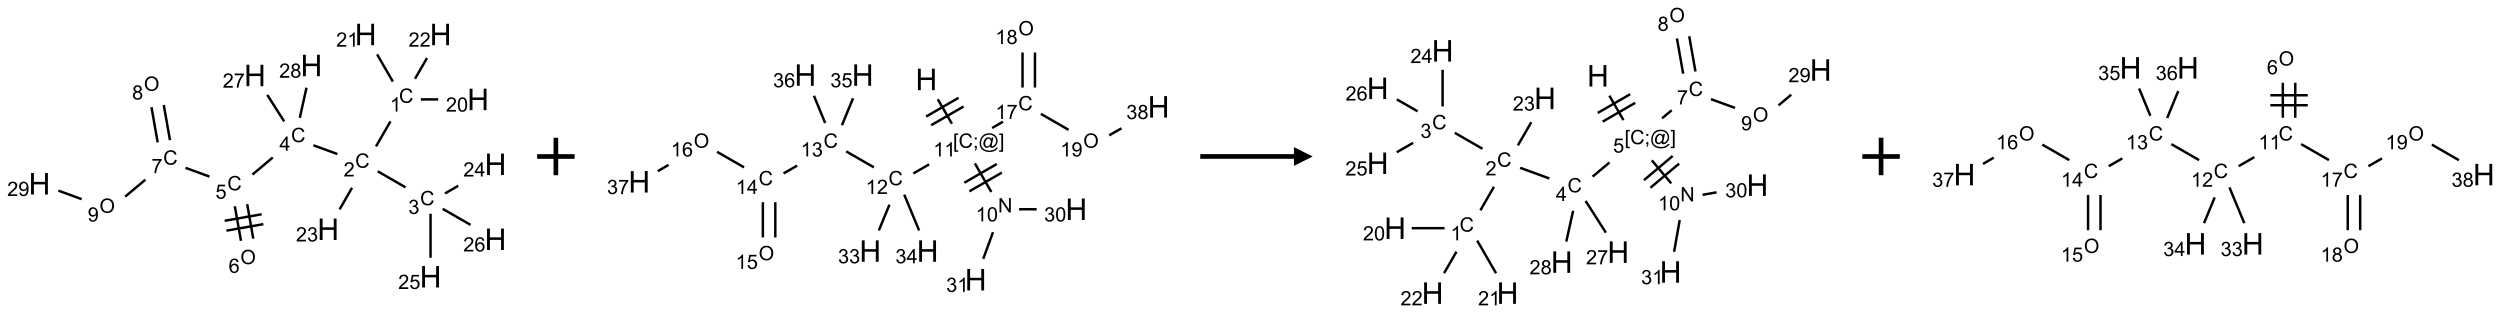 <?xml version="1.0" encoding="UTF-8"?>
<svg xmlns="http://www.w3.org/2000/svg" xmlns:xlink="http://www.w3.org/1999/xlink" width="1334" height="167" viewBox="0 0 1334 167">
<defs>
<g>
<g id="glyph-0-0">
<path d="M 1.332 0 L 1.332 -6.668 L 6.668 -6.668 L 6.668 0 Z M 1.5 -0.168 L 6.5 -0.168 L 6.5 -6.5 L 1.5 -6.5 Z M 1.5 -0.168 "/>
</g>
<g id="glyph-0-1">
<path d="M 6.27 -2.676 L 7.281 -2.422 C 7.07 -1.594 6.688 -0.961 6.137 -0.523 C 5.586 -0.086 4.914 0.129 4.121 0.129 C 3.297 0.129 2.629 -0.039 2.113 -0.371 C 1.598 -0.707 1.203 -1.191 0.934 -1.828 C 0.664 -2.465 0.531 -3.145 0.531 -3.875 C 0.531 -4.672 0.684 -5.363 0.988 -5.957 C 1.293 -6.547 1.723 -6.996 2.285 -7.305 C 2.844 -7.613 3.461 -7.766 4.137 -7.766 C 4.898 -7.766 5.543 -7.57 6.062 -7.184 C 6.582 -6.793 6.945 -6.246 7.152 -5.543 L 6.156 -5.309 C 5.98 -5.863 5.723 -6.266 5.387 -6.52 C 5.051 -6.773 4.625 -6.902 4.113 -6.902 C 3.527 -6.902 3.039 -6.762 2.645 -6.48 C 2.25 -6.199 1.973 -5.82 1.812 -5.348 C 1.652 -4.871 1.574 -4.383 1.574 -3.879 C 1.574 -3.23 1.668 -2.664 1.855 -2.18 C 2.047 -1.695 2.34 -1.332 2.738 -1.094 C 3.137 -0.855 3.57 -0.734 4.035 -0.734 C 4.602 -0.734 5.082 -0.898 5.473 -1.223 C 5.867 -1.551 6.133 -2.035 6.27 -2.676 Z M 6.27 -2.676 "/>
</g>
<g id="glyph-0-2">
<path d="M 3.973 0 L 3.035 0 L 3.035 -5.973 C 2.809 -5.758 2.516 -5.543 2.148 -5.328 C 1.781 -5.113 1.453 -4.953 1.16 -4.844 L 1.16 -5.75 C 1.684 -5.996 2.145 -6.297 2.535 -6.645 C 2.93 -6.996 3.207 -7.336 3.371 -7.668 L 3.973 -7.668 Z M 3.973 0 "/>
</g>
<g id="glyph-0-3">
<path d="M 5.371 -0.902 L 5.371 0 L 0.324 0 C 0.316 -0.227 0.352 -0.441 0.434 -0.652 C 0.562 -0.996 0.766 -1.332 1.051 -1.668 C 1.332 -2 1.742 -2.387 2.277 -2.824 C 3.105 -3.504 3.668 -4.043 3.957 -4.441 C 4.25 -4.84 4.395 -5.215 4.395 -5.566 C 4.395 -5.938 4.262 -6.254 3.996 -6.508 C 3.73 -6.762 3.387 -6.891 2.957 -6.891 C 2.508 -6.891 2.145 -6.754 1.875 -6.484 C 1.605 -6.215 1.469 -5.84 1.465 -5.359 L 0.5 -5.457 C 0.566 -6.176 0.812 -6.727 1.246 -7.102 C 1.676 -7.477 2.254 -7.668 2.98 -7.668 C 3.711 -7.668 4.293 -7.465 4.719 -7.059 C 5.145 -6.652 5.359 -6.148 5.359 -5.547 C 5.359 -5.242 5.297 -4.941 5.172 -4.645 C 5.047 -4.352 4.84 -4.039 4.551 -3.715 C 4.262 -3.387 3.777 -2.938 3.105 -2.371 C 2.543 -1.898 2.18 -1.578 2.02 -1.41 C 1.859 -1.242 1.73 -1.07 1.625 -0.902 Z M 5.371 -0.902 "/>
</g>
<g id="glyph-0-4">
<path d="M 0.449 -2.016 L 1.387 -2.141 C 1.492 -1.609 1.676 -1.227 1.934 -0.992 C 2.191 -0.758 2.508 -0.641 2.879 -0.641 C 3.32 -0.641 3.695 -0.793 3.996 -1.098 C 4.301 -1.402 4.453 -1.781 4.453 -2.234 C 4.453 -2.664 4.312 -3.02 4.031 -3.301 C 3.75 -3.578 3.391 -3.719 2.957 -3.719 C 2.781 -3.719 2.562 -3.684 2.297 -3.613 L 2.402 -4.438 C 2.465 -4.43 2.516 -4.426 2.551 -4.426 C 2.949 -4.426 3.312 -4.531 3.629 -4.738 C 3.949 -4.949 4.109 -5.27 4.109 -5.703 C 4.109 -6.047 3.992 -6.332 3.762 -6.559 C 3.527 -6.785 3.227 -6.895 2.859 -6.895 C 2.496 -6.895 2.191 -6.781 1.949 -6.551 C 1.707 -6.324 1.547 -5.98 1.48 -5.52 L 0.543 -5.688 C 0.656 -6.316 0.918 -6.805 1.324 -7.148 C 1.73 -7.492 2.234 -7.668 2.84 -7.668 C 3.254 -7.668 3.641 -7.578 3.988 -7.398 C 4.34 -7.219 4.609 -6.977 4.793 -6.668 C 4.98 -6.359 5.074 -6.031 5.074 -5.684 C 5.074 -5.352 4.984 -5.051 4.809 -4.781 C 4.629 -4.512 4.367 -4.297 4.02 -4.137 C 4.473 -4.031 4.824 -3.816 5.074 -3.488 C 5.324 -3.16 5.449 -2.75 5.449 -2.254 C 5.449 -1.59 5.203 -1.023 4.719 -0.559 C 4.234 -0.098 3.617 0.137 2.875 0.137 C 2.203 0.137 1.648 -0.062 1.207 -0.465 C 0.762 -0.863 0.512 -1.379 0.449 -2.016 Z M 0.449 -2.016 "/>
</g>
<g id="glyph-0-5">
<path d="M 3.449 0 L 3.449 -1.828 L 0.137 -1.828 L 0.137 -2.688 L 3.621 -7.637 L 4.387 -7.637 L 4.387 -2.688 L 5.418 -2.688 L 5.418 -1.828 L 4.387 -1.828 L 4.387 0 Z M 3.449 -2.688 L 3.449 -6.129 L 1.059 -2.688 Z M 3.449 -2.688 "/>
</g>
<g id="glyph-0-6">
<path d="M 0.441 -2 L 1.426 -2.082 C 1.5 -1.605 1.668 -1.242 1.934 -1.004 C 2.199 -0.762 2.52 -0.641 2.895 -0.641 C 3.348 -0.641 3.73 -0.812 4.043 -1.152 C 4.355 -1.492 4.512 -1.941 4.512 -2.504 C 4.512 -3.039 4.359 -3.461 4.059 -3.77 C 3.758 -4.078 3.367 -4.234 2.879 -4.234 C 2.578 -4.234 2.305 -4.164 2.062 -4.027 C 1.82 -3.891 1.629 -3.715 1.488 -3.496 L 0.609 -3.609 L 1.348 -7.531 L 5.145 -7.531 L 5.145 -6.637 L 2.098 -6.637 L 1.688 -4.582 C 2.145 -4.902 2.625 -5.062 3.129 -5.062 C 3.797 -5.062 4.359 -4.832 4.816 -4.371 C 5.277 -3.91 5.504 -3.312 5.504 -2.59 C 5.504 -1.898 5.305 -1.301 4.902 -0.797 C 4.41 -0.18 3.742 0.129 2.895 0.129 C 2.199 0.129 1.633 -0.062 1.195 -0.453 C 0.758 -0.844 0.504 -1.359 0.441 -2 Z M 0.441 -2 "/>
</g>
<g id="glyph-0-7">
<path d="M 5.309 -5.766 L 4.375 -5.691 C 4.293 -6.059 4.172 -6.328 4.02 -6.496 C 3.766 -6.762 3.453 -6.895 3.082 -6.895 C 2.785 -6.895 2.523 -6.812 2.297 -6.645 C 2 -6.43 1.77 -6.117 1.598 -5.703 C 1.43 -5.289 1.34 -4.703 1.332 -3.938 C 1.559 -4.281 1.836 -4.535 2.16 -4.703 C 2.488 -4.871 2.828 -4.953 3.188 -4.953 C 3.812 -4.953 4.344 -4.723 4.785 -4.262 C 5.223 -3.801 5.441 -3.207 5.441 -2.48 C 5.441 -2 5.34 -1.555 5.133 -1.145 C 4.926 -0.73 4.641 -0.418 4.281 -0.199 C 3.922 0.02 3.512 0.129 3.051 0.129 C 2.27 0.129 1.633 -0.156 1.141 -0.73 C 0.648 -1.305 0.402 -2.254 0.402 -3.574 C 0.402 -5.051 0.672 -6.121 1.219 -6.793 C 1.695 -7.375 2.336 -7.668 3.141 -7.668 C 3.742 -7.668 4.234 -7.5 4.617 -7.16 C 5 -6.824 5.23 -6.359 5.309 -5.766 Z M 1.48 -2.473 C 1.48 -2.152 1.547 -1.844 1.684 -1.547 C 1.82 -1.25 2.016 -1.027 2.262 -0.871 C 2.508 -0.719 2.766 -0.641 3.035 -0.641 C 3.434 -0.641 3.773 -0.801 4.059 -1.121 C 4.344 -1.441 4.484 -1.875 4.484 -2.422 C 4.484 -2.949 4.344 -3.367 4.062 -3.668 C 3.781 -3.973 3.426 -4.125 3 -4.125 C 2.578 -4.125 2.219 -3.973 1.922 -3.668 C 1.625 -3.363 1.48 -2.969 1.48 -2.473 Z M 1.48 -2.473 "/>
</g>
<g id="glyph-0-8">
<path d="M 0.516 -3.719 C 0.516 -4.984 0.855 -5.977 1.535 -6.695 C 2.215 -7.414 3.094 -7.77 4.172 -7.77 C 4.875 -7.77 5.512 -7.602 6.078 -7.266 C 6.645 -6.93 7.074 -6.461 7.371 -5.855 C 7.668 -5.254 7.816 -4.57 7.816 -3.809 C 7.816 -3.035 7.66 -2.34 7.348 -1.73 C 7.035 -1.117 6.594 -0.656 6.02 -0.34 C 5.449 -0.027 4.828 0.129 4.168 0.129 C 3.449 0.129 2.805 -0.043 2.238 -0.391 C 1.672 -0.738 1.246 -1.211 0.953 -1.812 C 0.66 -2.414 0.516 -3.047 0.516 -3.719 Z M 1.559 -3.703 C 1.559 -2.781 1.805 -2.059 2.301 -1.527 C 2.793 -1 3.414 -0.734 4.16 -0.734 C 4.922 -0.734 5.547 -1 6.039 -1.535 C 6.531 -2.07 6.777 -2.828 6.777 -3.812 C 6.777 -4.434 6.672 -4.977 6.461 -5.441 C 6.25 -5.902 5.945 -6.262 5.539 -6.52 C 5.133 -6.773 4.68 -6.902 4.176 -6.902 C 3.461 -6.902 2.848 -6.656 2.332 -6.164 C 1.816 -5.672 1.559 -4.852 1.559 -3.703 Z M 1.559 -3.703 "/>
</g>
<g id="glyph-0-9">
<path d="M 0.504 -6.637 L 0.504 -7.535 L 5.449 -7.535 L 5.449 -6.809 C 4.961 -6.289 4.48 -5.602 4.004 -4.746 C 3.527 -3.887 3.156 -3.004 2.895 -2.098 C 2.707 -1.461 2.59 -0.762 2.535 0 L 1.574 0 C 1.582 -0.602 1.703 -1.328 1.926 -2.176 C 2.152 -3.027 2.477 -3.848 2.898 -4.637 C 3.32 -5.426 3.77 -6.094 4.246 -6.637 Z M 0.504 -6.637 "/>
</g>
<g id="glyph-0-10">
<path d="M 1.887 -4.141 C 1.496 -4.281 1.207 -4.484 1.02 -4.75 C 0.832 -5.016 0.738 -5.328 0.738 -5.699 C 0.738 -6.254 0.938 -6.719 1.34 -7.098 C 1.738 -7.477 2.27 -7.668 2.934 -7.668 C 3.598 -7.668 4.137 -7.473 4.543 -7.086 C 4.949 -6.699 5.152 -6.227 5.152 -5.672 C 5.152 -5.316 5.059 -5.008 4.871 -4.746 C 4.688 -4.484 4.406 -4.281 4.027 -4.141 C 4.496 -3.988 4.852 -3.742 5.098 -3.402 C 5.34 -3.062 5.465 -2.656 5.465 -2.184 C 5.465 -1.531 5.234 -0.98 4.77 -0.535 C 4.309 -0.09 3.703 0.129 2.949 0.129 C 2.195 0.129 1.586 -0.094 1.125 -0.539 C 0.664 -0.984 0.434 -1.543 0.434 -2.207 C 0.434 -2.703 0.559 -3.121 0.809 -3.457 C 1.062 -3.793 1.422 -4.02 1.887 -4.141 Z M 1.699 -5.73 C 1.699 -5.367 1.812 -5.074 2.047 -4.844 C 2.281 -4.613 2.582 -4.5 2.953 -4.5 C 3.312 -4.5 3.609 -4.613 3.84 -4.84 C 4.07 -5.066 4.188 -5.348 4.188 -5.676 C 4.188 -6.02 4.07 -6.309 3.832 -6.543 C 3.594 -6.777 3.297 -6.895 2.941 -6.895 C 2.586 -6.895 2.289 -6.781 2.051 -6.551 C 1.816 -6.324 1.699 -6.047 1.699 -5.73 Z M 1.395 -2.203 C 1.395 -1.938 1.461 -1.676 1.586 -1.426 C 1.711 -1.176 1.902 -0.984 2.152 -0.848 C 2.402 -0.711 2.672 -0.641 2.957 -0.641 C 3.406 -0.641 3.777 -0.785 4.066 -1.074 C 4.359 -1.363 4.504 -1.727 4.504 -2.172 C 4.504 -2.625 4.355 -2.996 4.055 -3.293 C 3.754 -3.586 3.379 -3.734 2.926 -3.734 C 2.484 -3.734 2.121 -3.59 1.832 -3.297 C 1.543 -3.004 1.395 -2.641 1.395 -2.203 Z M 1.395 -2.203 "/>
</g>
<g id="glyph-0-11">
<path d="M 0.582 -1.766 L 1.484 -1.848 C 1.562 -1.426 1.707 -1.117 1.922 -0.926 C 2.137 -0.734 2.414 -0.641 2.75 -0.641 C 3.039 -0.641 3.289 -0.707 3.508 -0.84 C 3.727 -0.973 3.902 -1.148 4.043 -1.367 C 4.18 -1.586 4.297 -1.887 4.391 -2.262 C 4.484 -2.637 4.531 -3.016 4.531 -3.406 C 4.531 -3.449 4.531 -3.512 4.527 -3.594 C 4.34 -3.297 4.082 -3.055 3.758 -2.867 C 3.434 -2.68 3.082 -2.59 2.703 -2.59 C 2.07 -2.59 1.535 -2.816 1.098 -3.277 C 0.66 -3.734 0.441 -4.34 0.441 -5.09 C 0.441 -5.863 0.672 -6.484 1.129 -6.957 C 1.586 -7.43 2.156 -7.668 2.844 -7.668 C 3.34 -7.668 3.793 -7.531 4.207 -7.266 C 4.617 -7 4.93 -6.617 5.145 -6.121 C 5.355 -5.629 5.465 -4.91 5.465 -3.973 C 5.465 -2.996 5.359 -2.223 5.145 -1.645 C 4.934 -1.066 4.617 -0.625 4.199 -0.324 C 3.781 -0.02 3.293 0.129 2.73 0.129 C 2.133 0.129 1.645 -0.035 1.266 -0.367 C 0.887 -0.699 0.66 -1.164 0.582 -1.766 Z M 4.422 -5.137 C 4.422 -5.676 4.277 -6.102 3.992 -6.418 C 3.707 -6.734 3.359 -6.891 2.957 -6.891 C 2.543 -6.891 2.18 -6.719 1.871 -6.379 C 1.562 -6.039 1.406 -5.598 1.406 -5.059 C 1.406 -4.57 1.555 -4.176 1.848 -3.871 C 2.141 -3.566 2.5 -3.418 2.934 -3.418 C 3.367 -3.418 3.723 -3.57 4.004 -3.871 C 4.281 -4.176 4.422 -4.598 4.422 -5.137 Z M 4.422 -5.137 "/>
</g>
<g id="glyph-0-12">
<path d="M 0.441 -3.766 C 0.441 -4.668 0.535 -5.395 0.723 -5.945 C 0.906 -6.496 1.184 -6.922 1.551 -7.219 C 1.918 -7.516 2.375 -7.668 2.934 -7.668 C 3.344 -7.668 3.703 -7.586 4.012 -7.418 C 4.32 -7.254 4.574 -7.016 4.777 -6.707 C 4.977 -6.395 5.137 -6.016 5.25 -5.57 C 5.363 -5.125 5.422 -4.523 5.422 -3.766 C 5.422 -2.871 5.328 -2.148 5.145 -1.598 C 4.961 -1.047 4.688 -0.621 4.32 -0.32 C 3.953 -0.02 3.492 0.129 2.934 0.129 C 2.195 0.129 1.617 -0.133 1.199 -0.66 C 0.695 -1.297 0.441 -2.332 0.441 -3.766 Z M 1.406 -3.766 C 1.406 -2.512 1.555 -1.68 1.848 -1.262 C 2.141 -0.848 2.5 -0.641 2.934 -0.641 C 3.363 -0.641 3.727 -0.848 4.02 -1.266 C 4.312 -1.684 4.457 -2.516 4.457 -3.766 C 4.457 -5.023 4.312 -5.859 4.02 -6.27 C 3.727 -6.684 3.359 -6.891 2.922 -6.891 C 2.492 -6.891 2.148 -6.707 1.891 -6.344 C 1.566 -5.879 1.406 -5.02 1.406 -3.766 Z M 1.406 -3.766 "/>
</g>
<g id="glyph-0-13">
<path d="M 0.723 2.121 L 0.723 -7.637 L 2.793 -7.637 L 2.793 -6.859 L 1.66 -6.859 L 1.66 1.344 L 2.793 1.344 L 2.793 2.121 Z M 0.723 2.121 "/>
</g>
<g id="glyph-0-14">
<path d="M 0.949 -4.465 L 0.949 -5.531 L 2.016 -5.531 L 2.016 -4.465 Z M 0.949 0 L 0.949 -1.066 L 2.016 -1.066 L 2.016 0 C 2.016 0.391 1.945 0.711 1.809 0.949 C 1.668 1.191 1.449 1.379 1.145 1.512 L 0.887 1.109 C 1.082 1.023 1.23 0.895 1.324 0.727 C 1.418 0.559 1.469 0.316 1.48 0 Z M 0.949 0 "/>
</g>
<g id="glyph-0-15">
<path d="M 6.047 -0.848 C 5.82 -0.59 5.57 -0.379 5.289 -0.223 C 5.008 -0.062 4.73 0.016 4.449 0.016 C 4.141 0.016 3.84 -0.074 3.547 -0.254 C 3.254 -0.434 3.02 -0.715 2.836 -1.09 C 2.652 -1.465 2.562 -1.875 2.562 -2.324 C 2.562 -2.875 2.703 -3.43 2.988 -3.98 C 3.27 -4.535 3.621 -4.953 4.043 -5.23 C 4.461 -5.508 4.871 -5.645 5.266 -5.645 C 5.566 -5.645 5.855 -5.566 6.129 -5.41 C 6.402 -5.25 6.641 -5.012 6.84 -4.688 L 7.016 -5.496 L 7.949 -5.496 L 7.199 -2 C 7.094 -1.516 7.043 -1.246 7.043 -1.191 C 7.043 -1.098 7.078 -1.02 7.148 -0.949 C 7.219 -0.883 7.305 -0.848 7.406 -0.848 C 7.59 -0.848 7.832 -0.953 8.129 -1.168 C 8.527 -1.445 8.84 -1.816 9.07 -2.285 C 9.301 -2.75 9.418 -3.234 9.418 -3.73 C 9.418 -4.309 9.27 -4.852 8.973 -5.355 C 8.676 -5.859 8.23 -6.262 7.645 -6.562 C 7.055 -6.863 6.406 -7.016 5.691 -7.016 C 4.879 -7.016 4.137 -6.824 3.465 -6.445 C 2.793 -6.066 2.273 -5.52 1.902 -4.809 C 1.535 -4.098 1.348 -3.34 1.348 -2.527 C 1.348 -1.676 1.535 -0.941 1.902 -0.328 C 2.273 0.285 2.809 0.742 3.508 1.035 C 4.207 1.328 4.984 1.473 5.832 1.473 C 6.742 1.473 7.504 1.32 8.121 1.016 C 8.734 0.711 9.195 0.34 9.5 -0.098 L 10.441 -0.098 C 10.266 0.266 9.961 0.637 9.531 1.016 C 9.102 1.395 8.59 1.695 7.996 1.914 C 7.402 2.133 6.688 2.246 5.848 2.246 C 5.078 2.246 4.367 2.145 3.715 1.949 C 3.066 1.75 2.512 1.453 2.051 1.055 C 1.594 0.656 1.25 0.199 1.016 -0.316 C 0.723 -0.973 0.578 -1.684 0.578 -2.441 C 0.578 -3.289 0.75 -4.098 1.098 -4.863 C 1.523 -5.805 2.125 -6.527 2.902 -7.027 C 3.684 -7.527 4.629 -7.777 5.738 -7.777 C 6.602 -7.777 7.375 -7.602 8.059 -7.246 C 8.746 -6.895 9.285 -6.371 9.684 -5.672 C 10.02 -5.07 10.188 -4.418 10.188 -3.715 C 10.188 -2.707 9.832 -1.812 9.125 -1.031 C 8.492 -0.328 7.801 0.02 7.051 0.02 C 6.812 0.02 6.617 -0.016 6.473 -0.09 C 6.324 -0.16 6.215 -0.266 6.145 -0.402 C 6.102 -0.488 6.066 -0.637 6.047 -0.848 Z M 3.527 -2.262 C 3.527 -1.785 3.641 -1.414 3.863 -1.152 C 4.09 -0.887 4.348 -0.754 4.641 -0.754 C 4.836 -0.754 5.039 -0.812 5.254 -0.93 C 5.469 -1.047 5.676 -1.219 5.871 -1.449 C 6.066 -1.676 6.23 -1.969 6.355 -2.32 C 6.48 -2.672 6.543 -3.027 6.543 -3.379 C 6.543 -3.852 6.426 -4.219 6.191 -4.48 C 5.957 -4.738 5.672 -4.871 5.332 -4.871 C 5.109 -4.871 4.902 -4.812 4.707 -4.699 C 4.512 -4.586 4.32 -4.406 4.137 -4.156 C 3.953 -3.906 3.805 -3.602 3.691 -3.246 C 3.582 -2.887 3.527 -2.559 3.527 -2.262 Z M 3.527 -2.262 "/>
</g>
<g id="glyph-0-16">
<path d="M 2.27 2.121 L 0.203 2.121 L 0.203 1.344 L 1.332 1.344 L 1.332 -6.859 L 0.203 -6.859 L 0.203 -7.637 L 2.27 -7.637 Z M 2.27 2.121 "/>
</g>
<g id="glyph-0-17">
<path d="M 0.812 0 L 0.812 -7.637 L 1.848 -7.637 L 5.859 -1.641 L 5.859 -7.637 L 6.828 -7.637 L 6.828 0 L 5.793 0 L 1.781 -6 L 1.781 0 Z M 0.812 0 "/>
</g>
<g id="glyph-1-0">
<path d="M 2 0 L 2 -10 L 10 -10 L 10 0 Z M 2.25 -0.25 L 9.75 -0.25 L 9.75 -9.75 L 2.25 -9.75 Z M 2.25 -0.25 "/>
</g>
<g id="glyph-1-1">
<path d="M 1.281 0 L 1.281 -11.453 L 2.797 -11.453 L 2.797 -6.75 L 8.75 -6.75 L 8.75 -11.453 L 10.266 -11.453 L 10.266 0 L 8.75 0 L 8.75 -5.398 L 2.797 -5.398 L 2.797 0 Z M 1.281 0 "/>
</g>
</g>
</defs>
<path fill="none" stroke-width="0.033" stroke-linecap="butt" stroke-linejoin="miter" stroke="rgb(0%, 0%, 0%)" stroke-opacity="1" stroke-miterlimit="10" d="M 4.682 1.16 L 4.489 1.494 " transform="matrix(40, 0, 0, 40, 21.057, 18.398)"/>
<path fill="none" stroke-width="0.033" stroke-linecap="butt" stroke-linejoin="miter" stroke="rgb(0%, 0%, 0%)" stroke-opacity="1" stroke-miterlimit="10" d="M 4.513 1.826 L 4.883 2.039 " transform="matrix(40, 0, 0, 40, 21.057, 18.398)"/>
<path fill="none" stroke-width="0.033" stroke-linecap="butt" stroke-linejoin="miter" stroke="rgb(0%, 0%, 0%)" stroke-opacity="1" stroke-miterlimit="10" d="M 5.41 2.121 L 5.587 2.018 " transform="matrix(40, 0, 0, 40, 21.057, 18.398)"/>
<path fill="none" stroke-width="0.033" stroke-linecap="butt" stroke-linejoin="miter" stroke="rgb(0%, 0%, 0%)" stroke-opacity="1" stroke-miterlimit="10" d="M 5.217 2.391 L 5.217 2.979 " transform="matrix(40, 0, 0, 40, 21.057, 18.398)"/>
<path fill="none" stroke-width="0.033" stroke-linecap="butt" stroke-linejoin="miter" stroke="rgb(0%, 0%, 0%)" stroke-opacity="1" stroke-miterlimit="10" d="M 5.379 2.326 L 5.751 2.54 " transform="matrix(40, 0, 0, 40, 21.057, 18.398)"/>
<path fill="none" stroke-width="0.033" stroke-linecap="butt" stroke-linejoin="miter" stroke="rgb(0%, 0%, 0%)" stroke-opacity="1" stroke-miterlimit="10" d="M 3.974 1.595 L 3.654 1.478 " transform="matrix(40, 0, 0, 40, 21.057, 18.398)"/>
<path fill="none" stroke-width="0.033" stroke-linecap="butt" stroke-linejoin="miter" stroke="rgb(0%, 0%, 0%)" stroke-opacity="1" stroke-miterlimit="10" d="M 3.112 1.641 L 2.841 1.869 " transform="matrix(40, 0, 0, 40, 21.057, 18.398)"/>
<path fill="none" stroke-width="0.033" stroke-linecap="butt" stroke-linejoin="miter" stroke="rgb(0%, 0%, 0%)" stroke-opacity="1" stroke-miterlimit="10" d="M 2.606 2.292 L 2.688 2.752 " transform="matrix(40, 0, 0, 40, 21.057, 18.398)"/>
<path fill="none" stroke-width="0.033" stroke-linecap="butt" stroke-linejoin="miter" stroke="rgb(0%, 0%, 0%)" stroke-opacity="1" stroke-miterlimit="10" d="M 2.771 2.263 L 2.852 2.723 " transform="matrix(40, 0, 0, 40, 21.057, 18.398)"/>
<path fill="none" stroke-width="0.033" stroke-linecap="butt" stroke-linejoin="miter" stroke="rgb(0%, 0%, 0%)" stroke-opacity="1" stroke-miterlimit="10" d="M 2.494 2.617 L 2.987 2.53 " transform="matrix(40, 0, 0, 40, 21.057, 18.398)"/>
<path fill="none" stroke-width="0.033" stroke-linecap="butt" stroke-linejoin="miter" stroke="rgb(0%, 0%, 0%)" stroke-opacity="1" stroke-miterlimit="10" d="M 2.471 2.485 L 2.964 2.398 " transform="matrix(40, 0, 0, 40, 21.057, 18.398)"/>
<path fill="none" stroke-width="0.033" stroke-linecap="butt" stroke-linejoin="miter" stroke="rgb(0%, 0%, 0%)" stroke-opacity="1" stroke-miterlimit="10" d="M 2.268 1.896 L 1.948 1.779 " transform="matrix(40, 0, 0, 40, 21.057, 18.398)"/>
<path fill="none" stroke-width="0.033" stroke-linecap="butt" stroke-linejoin="miter" stroke="rgb(0%, 0%, 0%)" stroke-opacity="1" stroke-miterlimit="10" d="M 1.741 1.41 L 1.658 0.94 " transform="matrix(40, 0, 0, 40, 21.057, 18.398)"/>
<path fill="none" stroke-width="0.033" stroke-linecap="butt" stroke-linejoin="miter" stroke="rgb(0%, 0%, 0%)" stroke-opacity="1" stroke-miterlimit="10" d="M 1.577 1.439 L 1.494 0.969 " transform="matrix(40, 0, 0, 40, 21.057, 18.398)"/>
<path fill="none" stroke-width="0.033" stroke-linecap="butt" stroke-linejoin="miter" stroke="rgb(0%, 0%, 0%)" stroke-opacity="1" stroke-miterlimit="10" d="M 1.413 1.937 L 1.143 2.163 " transform="matrix(40, 0, 0, 40, 21.057, 18.398)"/>
<path fill="none" stroke-width="0.033" stroke-linecap="butt" stroke-linejoin="miter" stroke="rgb(0%, 0%, 0%)" stroke-opacity="1" stroke-miterlimit="10" d="M 0.563 2.197 L 0.252 2.083 " transform="matrix(40, 0, 0, 40, 21.057, 18.398)"/>
<path fill="none" stroke-width="0.033" stroke-linecap="butt" stroke-linejoin="miter" stroke="rgb(0%, 0%, 0%)" stroke-opacity="1" stroke-miterlimit="10" d="M 3.264 1.159 L 3.039 0.806 " transform="matrix(40, 0, 0, 40, 21.057, 18.398)"/>
<path fill="none" stroke-width="0.033" stroke-linecap="butt" stroke-linejoin="miter" stroke="rgb(0%, 0%, 0%)" stroke-opacity="1" stroke-miterlimit="10" d="M 3.473 1.112 L 3.562 0.71 " transform="matrix(40, 0, 0, 40, 21.057, 18.398)"/>
<path fill="none" stroke-width="0.033" stroke-linecap="butt" stroke-linejoin="miter" stroke="rgb(0%, 0%, 0%)" stroke-opacity="1" stroke-miterlimit="10" d="M 4.17 2.045 L 4.004 2.333 " transform="matrix(40, 0, 0, 40, 21.057, 18.398)"/>
<path fill="none" stroke-width="0.033" stroke-linecap="butt" stroke-linejoin="miter" stroke="rgb(0%, 0%, 0%)" stroke-opacity="1" stroke-miterlimit="10" d="M 5.088 0.866 L 5.319 0.866 " transform="matrix(40, 0, 0, 40, 21.057, 18.398)"/>
<path fill="none" stroke-width="0.033" stroke-linecap="butt" stroke-linejoin="miter" stroke="rgb(0%, 0%, 0%)" stroke-opacity="1" stroke-miterlimit="10" d="M 4.714 0.628 L 4.504 0.265 " transform="matrix(40, 0, 0, 40, 21.057, 18.398)"/>
<path fill="none" stroke-width="0.033" stroke-linecap="butt" stroke-linejoin="miter" stroke="rgb(0%, 0%, 0%)" stroke-opacity="1" stroke-miterlimit="10" d="M 5.01 0.591 L 5.17 0.314 " transform="matrix(40, 0, 0, 40, 21.057, 18.398)"/>
<g fill="rgb(0%, 0%, 0%)" fill-opacity="1">
<use xlink:href="#glyph-0-1" x="212.887" y="54.883"/>
</g>
<g fill="rgb(0%, 0%, 0%)" fill-opacity="1">
<use xlink:href="#glyph-0-2" x="208.105" y="59.52"/>
</g>
<g fill="rgb(0%, 0%, 0%)" fill-opacity="1">
<use xlink:href="#glyph-0-1" x="189.512" y="89.523"/>
</g>
<g fill="rgb(0%, 0%, 0%)" fill-opacity="1">
<use xlink:href="#glyph-0-3" x="183.34" y="94.16"/>
</g>
<g fill="rgb(0%, 0%, 0%)" fill-opacity="1">
<use xlink:href="#glyph-0-1" x="224.152" y="109.523"/>
</g>
<g fill="rgb(0%, 0%, 0%)" fill-opacity="1">
<use xlink:href="#glyph-0-4" x="217.898" y="114.16"/>
</g>
<g fill="rgb(0%, 0%, 0%)" fill-opacity="1">
<use xlink:href="#glyph-1-1" x="258.613" y="93.406"/>
</g>
<g fill="rgb(0%, 0%, 0%)" fill-opacity="1">
<use xlink:href="#glyph-0-3" x="247.211" y="94.199"/>
<use xlink:href="#glyph-0-5" x="253.143" y="94.199"/>
</g>
<g fill="rgb(0%, 0%, 0%)" fill-opacity="1">
<use xlink:href="#glyph-1-1" x="223.973" y="153.406"/>
</g>
<g fill="rgb(0%, 0%, 0%)" fill-opacity="1">
<use xlink:href="#glyph-0-3" x="212.48" y="154.199"/>
<use xlink:href="#glyph-0-6" x="218.413" y="154.199"/>
</g>
<g fill="rgb(0%, 0%, 0%)" fill-opacity="1">
<use xlink:href="#glyph-1-1" x="258.613" y="133.406"/>
</g>
<g fill="rgb(0%, 0%, 0%)" fill-opacity="1">
<use xlink:href="#glyph-0-3" x="247.188" y="134.199"/>
<use xlink:href="#glyph-0-7" x="253.12" y="134.199"/>
</g>
<g fill="rgb(0%, 0%, 0%)" fill-opacity="1">
<use xlink:href="#glyph-0-1" x="155.297" y="75.844"/>
</g>
<g fill="rgb(0%, 0%, 0%)" fill-opacity="1">
<use xlink:href="#glyph-0-5" x="149.078" y="80.449"/>
</g>
<g fill="rgb(0%, 0%, 0%)" fill-opacity="1">
<use xlink:href="#glyph-0-1" x="121.281" y="101.555"/>
</g>
<g fill="rgb(0%, 0%, 0%)" fill-opacity="1">
<use xlink:href="#glyph-0-6" x="114.973" y="106.059"/>
</g>
<g fill="rgb(0%, 0%, 0%)" fill-opacity="1">
<use xlink:href="#glyph-0-8" x="128.242" y="140.953"/>
</g>
<g fill="rgb(0%, 0%, 0%)" fill-opacity="1">
<use xlink:href="#glyph-0-7" x="121.98" y="145.586"/>
</g>
<g fill="rgb(0%, 0%, 0%)" fill-opacity="1">
<use xlink:href="#glyph-0-1" x="87.07" y="87.875"/>
</g>
<g fill="rgb(0%, 0%, 0%)" fill-opacity="1">
<use xlink:href="#glyph-0-9" x="80.816" y="92.383"/>
</g>
<g fill="rgb(0%, 0%, 0%)" fill-opacity="1">
<use xlink:href="#glyph-0-8" x="76.762" y="48.488"/>
</g>
<g fill="rgb(0%, 0%, 0%)" fill-opacity="1">
<use xlink:href="#glyph-0-10" x="70.48" y="53.117"/>
</g>
<g fill="rgb(0%, 0%, 0%)" fill-opacity="1">
<use xlink:href="#glyph-0-8" x="53.066" y="113.59"/>
</g>
<g fill="rgb(0%, 0%, 0%)" fill-opacity="1">
<use xlink:href="#glyph-0-11" x="46.785" y="118.223"/>
</g>
<g fill="rgb(0%, 0%, 0%)" fill-opacity="1">
<use xlink:href="#glyph-1-1" x="15.285" y="103.789"/>
</g>
<g fill="rgb(0%, 0%, 0%)" fill-opacity="1">
<use xlink:href="#glyph-0-3" x="3.836" y="104.582"/>
<use xlink:href="#glyph-0-11" x="9.768" y="104.582"/>
</g>
<g fill="rgb(0%, 0%, 0%)" fill-opacity="1">
<use xlink:href="#glyph-1-1" x="130.25" y="45.992"/>
</g>
<g fill="rgb(0%, 0%, 0%)" fill-opacity="1">
<use xlink:href="#glyph-0-3" x="118.82" y="46.785"/>
<use xlink:href="#glyph-0-9" x="124.753" y="46.785"/>
</g>
<g fill="rgb(0%, 0%, 0%)" fill-opacity="1">
<use xlink:href="#glyph-1-1" x="160.402" y="40.676"/>
</g>
<g fill="rgb(0%, 0%, 0%)" fill-opacity="1">
<use xlink:href="#glyph-0-3" x="148.953" y="41.469"/>
<use xlink:href="#glyph-0-10" x="154.885" y="41.469"/>
</g>
<g fill="rgb(0%, 0%, 0%)" fill-opacity="1">
<use xlink:href="#glyph-1-1" x="169.332" y="128.051"/>
</g>
<g fill="rgb(0%, 0%, 0%)" fill-opacity="1">
<use xlink:href="#glyph-0-3" x="157.898" y="128.84"/>
<use xlink:href="#glyph-0-4" x="163.831" y="128.84"/>
</g>
<g fill="rgb(0%, 0%, 0%)" fill-opacity="1">
<use xlink:href="#glyph-1-1" x="249.332" y="58.766"/>
</g>
<g fill="rgb(0%, 0%, 0%)" fill-opacity="1">
<use xlink:href="#glyph-0-3" x="237.926" y="59.559"/>
<use xlink:href="#glyph-0-12" x="243.858" y="59.559"/>
</g>
<g fill="rgb(0%, 0%, 0%)" fill-opacity="1">
<use xlink:href="#glyph-1-1" x="189.332" y="24.125"/>
</g>
<g fill="rgb(0%, 0%, 0%)" fill-opacity="1">
<use xlink:href="#glyph-0-3" x="179.371" y="24.918"/>
<use xlink:href="#glyph-0-2" x="185.303" y="24.918"/>
</g>
<g fill="rgb(0%, 0%, 0%)" fill-opacity="1">
<use xlink:href="#glyph-1-1" x="229.332" y="24.125"/>
</g>
<g fill="rgb(0%, 0%, 0%)" fill-opacity="1">
<use xlink:href="#glyph-0-3" x="217.977" y="24.918"/>
<use xlink:href="#glyph-0-3" x="223.909" y="24.918"/>
</g>
<path fill="none" stroke-width="0.062" stroke-linecap="butt" stroke-linejoin="miter" stroke="rgb(0%, 0%, 0%)" stroke-opacity="1" stroke-miterlimit="10" d="M 0 -0 L 0.5 -0 M 0.25 -0.25 L 0.25 0.25 " transform="matrix(40, 0, 0, 40, 286.607, 83.5)"/>
<path fill="none" stroke-width="0.033" stroke-linecap="butt" stroke-linejoin="miter" stroke="rgb(0%, 0%, 0%)" stroke-opacity="1" stroke-miterlimit="10" d="M 3.983 0.899 L 4.171 1.225 " transform="matrix(40, 0, 0, 40, 341.1, 17.018)"/>
<path fill="none" stroke-width="0.033" stroke-linecap="butt" stroke-linejoin="miter" stroke="rgb(0%, 0%, 0%)" stroke-opacity="1" stroke-miterlimit="10" d="M 3.894 1.245 L 4.327 0.995 " transform="matrix(40, 0, 0, 40, 341.1, 17.018)"/>
<path fill="none" stroke-width="0.033" stroke-linecap="butt" stroke-linejoin="miter" stroke="rgb(0%, 0%, 0%)" stroke-opacity="1" stroke-miterlimit="10" d="M 3.827 1.129 L 4.26 0.879 " transform="matrix(40, 0, 0, 40, 341.1, 17.018)"/>
<path fill="none" stroke-width="0.033" stroke-linecap="butt" stroke-linejoin="miter" stroke="rgb(0%, 0%, 0%)" stroke-opacity="1" stroke-miterlimit="10" d="M 4.477 1.754 L 4.697 2.136 " transform="matrix(40, 0, 0, 40, 341.1, 17.018)"/>
<path fill="none" stroke-width="0.033" stroke-linecap="butt" stroke-linejoin="miter" stroke="rgb(0%, 0%, 0%)" stroke-opacity="1" stroke-miterlimit="10" d="M 4.404 2.127 L 4.837 1.877 " transform="matrix(40, 0, 0, 40, 341.1, 17.018)"/>
<path fill="none" stroke-width="0.033" stroke-linecap="butt" stroke-linejoin="miter" stroke="rgb(0%, 0%, 0%)" stroke-opacity="1" stroke-miterlimit="10" d="M 4.337 2.012 L 4.77 1.762 " transform="matrix(40, 0, 0, 40, 341.1, 17.018)"/>
<path fill="none" stroke-width="0.033" stroke-linecap="butt" stroke-linejoin="miter" stroke="rgb(0%, 0%, 0%)" stroke-opacity="1" stroke-miterlimit="10" d="M 5.067 2.366 L 5.302 2.366 " transform="matrix(40, 0, 0, 40, 341.1, 17.018)"/>
<path fill="none" stroke-width="0.033" stroke-linecap="butt" stroke-linejoin="miter" stroke="rgb(0%, 0%, 0%)" stroke-opacity="1" stroke-miterlimit="10" d="M 4.719 2.672 L 4.589 3.028 " transform="matrix(40, 0, 0, 40, 341.1, 17.018)"/>
<path fill="none" stroke-width="0.033" stroke-linecap="butt" stroke-linejoin="miter" stroke="rgb(0%, 0%, 0%)" stroke-opacity="1" stroke-miterlimit="10" d="M 3.867 1.767 L 3.657 1.888 " transform="matrix(40, 0, 0, 40, 341.1, 17.018)"/>
<path fill="none" stroke-width="0.033" stroke-linecap="butt" stroke-linejoin="miter" stroke="rgb(0%, 0%, 0%)" stroke-opacity="1" stroke-miterlimit="10" d="M 3.13 1.807 L 2.76 1.594 " transform="matrix(40, 0, 0, 40, 341.1, 17.018)"/>
<path fill="none" stroke-width="0.033" stroke-linecap="butt" stroke-linejoin="miter" stroke="rgb(0%, 0%, 0%)" stroke-opacity="1" stroke-miterlimit="10" d="M 2.106 1.784 L 1.925 1.888 " transform="matrix(40, 0, 0, 40, 341.1, 17.018)"/>
<path fill="none" stroke-width="0.033" stroke-linecap="butt" stroke-linejoin="miter" stroke="rgb(0%, 0%, 0%)" stroke-opacity="1" stroke-miterlimit="10" d="M 1.649 2.272 L 1.649 2.742 " transform="matrix(40, 0, 0, 40, 341.1, 17.018)"/>
<path fill="none" stroke-width="0.033" stroke-linecap="butt" stroke-linejoin="miter" stroke="rgb(0%, 0%, 0%)" stroke-opacity="1" stroke-miterlimit="10" d="M 1.815 2.272 L 1.815 2.742 " transform="matrix(40, 0, 0, 40, 341.1, 17.018)"/>
<path fill="none" stroke-width="0.033" stroke-linecap="butt" stroke-linejoin="miter" stroke="rgb(0%, 0%, 0%)" stroke-opacity="1" stroke-miterlimit="10" d="M 1.398 1.807 L 1.038 1.6 " transform="matrix(40, 0, 0, 40, 341.1, 17.018)"/>
<path fill="none" stroke-width="0.033" stroke-linecap="butt" stroke-linejoin="miter" stroke="rgb(0%, 0%, 0%)" stroke-opacity="1" stroke-miterlimit="10" d="M 0.391 1.774 L 0.247 1.858 " transform="matrix(40, 0, 0, 40, 341.1, 17.018)"/>
<path fill="none" stroke-width="0.033" stroke-linecap="butt" stroke-linejoin="miter" stroke="rgb(0%, 0%, 0%)" stroke-opacity="1" stroke-miterlimit="10" d="M 2.704 1.245 L 2.852 0.886 " transform="matrix(40, 0, 0, 40, 341.1, 17.018)"/>
<path fill="none" stroke-width="0.033" stroke-linecap="butt" stroke-linejoin="miter" stroke="rgb(0%, 0%, 0%)" stroke-opacity="1" stroke-miterlimit="10" d="M 2.48 1.215 L 2.33 0.852 " transform="matrix(40, 0, 0, 40, 341.1, 17.018)"/>
<path fill="none" stroke-width="0.033" stroke-linecap="butt" stroke-linejoin="miter" stroke="rgb(0%, 0%, 0%)" stroke-opacity="1" stroke-miterlimit="10" d="M 3.338 2.305 L 3.196 2.648 " transform="matrix(40, 0, 0, 40, 341.1, 17.018)"/>
<path fill="none" stroke-width="0.033" stroke-linecap="butt" stroke-linejoin="miter" stroke="rgb(0%, 0%, 0%)" stroke-opacity="1" stroke-miterlimit="10" d="M 3.535 2.171 L 3.733 2.648 " transform="matrix(40, 0, 0, 40, 341.1, 17.018)"/>
<path fill="none" stroke-width="0.033" stroke-linecap="butt" stroke-linejoin="miter" stroke="rgb(0%, 0%, 0%)" stroke-opacity="1" stroke-miterlimit="10" d="M 4.708 1.282 L 4.852 1.198 " transform="matrix(40, 0, 0, 40, 341.1, 17.018)"/>
<path fill="none" stroke-width="0.033" stroke-linecap="butt" stroke-linejoin="miter" stroke="rgb(0%, 0%, 0%)" stroke-opacity="1" stroke-miterlimit="10" d="M 5.279 0.742 L 5.279 0.275 " transform="matrix(40, 0, 0, 40, 341.1, 17.018)"/>
<path fill="none" stroke-width="0.033" stroke-linecap="butt" stroke-linejoin="miter" stroke="rgb(0%, 0%, 0%)" stroke-opacity="1" stroke-miterlimit="10" d="M 5.113 0.742 L 5.113 0.275 " transform="matrix(40, 0, 0, 40, 341.1, 17.018)"/>
<path fill="none" stroke-width="0.033" stroke-linecap="butt" stroke-linejoin="miter" stroke="rgb(0%, 0%, 0%)" stroke-opacity="1" stroke-miterlimit="10" d="M 5.358 1.094 L 5.728 1.307 " transform="matrix(40, 0, 0, 40, 341.1, 17.018)"/>
<path fill="none" stroke-width="0.033" stroke-linecap="butt" stroke-linejoin="miter" stroke="rgb(0%, 0%, 0%)" stroke-opacity="1" stroke-miterlimit="10" d="M 6.269 1.38 L 6.433 1.286 " transform="matrix(40, 0, 0, 40, 341.1, 17.018)"/>
<g fill="rgb(0%, 0%, 0%)" fill-opacity="1">
<use xlink:href="#glyph-1-1" x="488.531" y="48.105"/>
</g>
<g fill="rgb(0%, 0%, 0%)" fill-opacity="1">
<use xlink:href="#glyph-0-13" x="508.516" y="78.871"/>
<use xlink:href="#glyph-0-1" x="511.479" y="78.871"/>
<use xlink:href="#glyph-0-14" x="519.182" y="78.871"/>
<use xlink:href="#glyph-0-15" x="522.146" y="78.871"/>
<use xlink:href="#glyph-0-16" x="532.974" y="78.871"/>
</g>
<g fill="rgb(0%, 0%, 0%)" fill-opacity="1">
<use xlink:href="#glyph-0-2" x="498" y="83.5"/>
<use xlink:href="#glyph-0-2" x="503.932" y="83.5"/>
</g>
<g fill="rgb(0%, 0%, 0%)" fill-opacity="1">
<use xlink:href="#glyph-0-17" x="532.539" y="113.371"/>
</g>
<g fill="rgb(0%, 0%, 0%)" fill-opacity="1">
<use xlink:href="#glyph-0-2" x="520.664" y="118.141"/>
<use xlink:href="#glyph-0-12" x="526.596" y="118.141"/>
</g>
<g fill="rgb(0%, 0%, 0%)" fill-opacity="1">
<use xlink:href="#glyph-1-1" x="568.531" y="117.387"/>
</g>
<g fill="rgb(0%, 0%, 0%)" fill-opacity="1">
<use xlink:href="#glyph-0-4" x="557.125" y="118.18"/>
<use xlink:href="#glyph-0-12" x="563.057" y="118.18"/>
</g>
<g fill="rgb(0%, 0%, 0%)" fill-opacity="1">
<use xlink:href="#glyph-1-1" x="514.852" y="154.973"/>
</g>
<g fill="rgb(0%, 0%, 0%)" fill-opacity="1">
<use xlink:href="#glyph-0-4" x="504.891" y="155.766"/>
<use xlink:href="#glyph-0-2" x="510.823" y="155.766"/>
</g>
<g fill="rgb(0%, 0%, 0%)" fill-opacity="1">
<use xlink:href="#glyph-0-1" x="474.07" y="98.863"/>
</g>
<g fill="rgb(0%, 0%, 0%)" fill-opacity="1">
<use xlink:href="#glyph-0-2" x="461.965" y="103.5"/>
<use xlink:href="#glyph-0-3" x="467.897" y="103.5"/>
</g>
<g fill="rgb(0%, 0%, 0%)" fill-opacity="1">
<use xlink:href="#glyph-0-1" x="439.43" y="78.863"/>
</g>
<g fill="rgb(0%, 0%, 0%)" fill-opacity="1">
<use xlink:href="#glyph-0-2" x="427.246" y="83.5"/>
<use xlink:href="#glyph-0-4" x="433.178" y="83.5"/>
</g>
<g fill="rgb(0%, 0%, 0%)" fill-opacity="1">
<use xlink:href="#glyph-0-1" x="404.789" y="98.863"/>
</g>
<g fill="rgb(0%, 0%, 0%)" fill-opacity="1">
<use xlink:href="#glyph-0-2" x="392.637" y="103.5"/>
<use xlink:href="#glyph-0-5" x="398.569" y="103.5"/>
</g>
<g fill="rgb(0%, 0%, 0%)" fill-opacity="1">
<use xlink:href="#glyph-0-8" x="404.805" y="138.867"/>
</g>
<g fill="rgb(0%, 0%, 0%)" fill-opacity="1">
<use xlink:href="#glyph-0-2" x="392.547" y="143.5"/>
<use xlink:href="#glyph-0-6" x="398.479" y="143.5"/>
</g>
<g fill="rgb(0%, 0%, 0%)" fill-opacity="1">
<use xlink:href="#glyph-0-8" x="370.164" y="78.867"/>
</g>
<g fill="rgb(0%, 0%, 0%)" fill-opacity="1">
<use xlink:href="#glyph-0-2" x="357.969" y="83.5"/>
<use xlink:href="#glyph-0-7" x="363.901" y="83.5"/>
</g>
<g fill="rgb(0%, 0%, 0%)" fill-opacity="1">
<use xlink:href="#glyph-1-1" x="335.328" y="102.746"/>
</g>
<g fill="rgb(0%, 0%, 0%)" fill-opacity="1">
<use xlink:href="#glyph-0-4" x="323.895" y="103.539"/>
<use xlink:href="#glyph-0-9" x="329.827" y="103.539"/>
</g>
<g fill="rgb(0%, 0%, 0%)" fill-opacity="1">
<use xlink:href="#glyph-1-1" x="454.559" y="45.789"/>
</g>
<g fill="rgb(0%, 0%, 0%)" fill-opacity="1">
<use xlink:href="#glyph-0-4" x="443.066" y="46.582"/>
<use xlink:href="#glyph-0-6" x="448.999" y="46.582"/>
</g>
<g fill="rgb(0%, 0%, 0%)" fill-opacity="1">
<use xlink:href="#glyph-1-1" x="423.941" y="45.789"/>
</g>
<g fill="rgb(0%, 0%, 0%)" fill-opacity="1">
<use xlink:href="#glyph-0-4" x="412.516" y="46.582"/>
<use xlink:href="#glyph-0-7" x="418.448" y="46.582"/>
</g>
<g fill="rgb(0%, 0%, 0%)" fill-opacity="1">
<use xlink:href="#glyph-1-1" x="458.582" y="139.699"/>
</g>
<g fill="rgb(0%, 0%, 0%)" fill-opacity="1">
<use xlink:href="#glyph-0-4" x="447.148" y="140.492"/>
<use xlink:href="#glyph-0-4" x="453.081" y="140.492"/>
</g>
<g fill="rgb(0%, 0%, 0%)" fill-opacity="1">
<use xlink:href="#glyph-1-1" x="489.199" y="139.699"/>
</g>
<g fill="rgb(0%, 0%, 0%)" fill-opacity="1">
<use xlink:href="#glyph-0-4" x="477.797" y="140.492"/>
<use xlink:href="#glyph-0-5" x="483.729" y="140.492"/>
</g>
<g fill="rgb(0%, 0%, 0%)" fill-opacity="1">
<use xlink:href="#glyph-0-1" x="543.352" y="58.863"/>
</g>
<g fill="rgb(0%, 0%, 0%)" fill-opacity="1">
<use xlink:href="#glyph-0-2" x="531.168" y="63.5"/>
<use xlink:href="#glyph-0-9" x="537.1" y="63.5"/>
</g>
<g fill="rgb(0%, 0%, 0%)" fill-opacity="1">
<use xlink:href="#glyph-0-8" x="543.367" y="18.867"/>
</g>
<g fill="rgb(0%, 0%, 0%)" fill-opacity="1">
<use xlink:href="#glyph-0-2" x="531.152" y="23.5"/>
<use xlink:href="#glyph-0-10" x="537.085" y="23.5"/>
</g>
<g fill="rgb(0%, 0%, 0%)" fill-opacity="1">
<use xlink:href="#glyph-0-8" x="578.008" y="78.867"/>
</g>
<g fill="rgb(0%, 0%, 0%)" fill-opacity="1">
<use xlink:href="#glyph-0-2" x="565.793" y="83.5"/>
<use xlink:href="#glyph-0-11" x="571.725" y="83.5"/>
</g>
<g fill="rgb(0%, 0%, 0%)" fill-opacity="1">
<use xlink:href="#glyph-1-1" x="612.457" y="62.746"/>
</g>
<g fill="rgb(0%, 0%, 0%)" fill-opacity="1">
<use xlink:href="#glyph-0-4" x="601.008" y="63.539"/>
<use xlink:href="#glyph-0-10" x="606.94" y="63.539"/>
</g>
<path fill-rule="nonzero" fill="rgb(0%, 0%, 0%)" fill-opacity="1" d="M 640.449 84.75 L 690.449 84.75 L 690.449 88.5 L 700.449 83.5 L 690.449 78.5 L 690.449 82.25 L 640.449 82.25 "/>
<path fill="none" stroke-width="0.033" stroke-linecap="butt" stroke-linejoin="miter" stroke="rgb(0%, 0%, 0%)" stroke-opacity="1" stroke-miterlimit="10" d="M 3.091 1.027 L 3.279 1.353 " transform="matrix(40, 0, 0, 40, 735.135, 9.992)"/>
<path fill="none" stroke-width="0.033" stroke-linecap="butt" stroke-linejoin="miter" stroke="rgb(0%, 0%, 0%)" stroke-opacity="1" stroke-miterlimit="10" d="M 3.002 1.372 L 3.435 1.122 " transform="matrix(40, 0, 0, 40, 735.135, 9.992)"/>
<path fill="none" stroke-width="0.033" stroke-linecap="butt" stroke-linejoin="miter" stroke="rgb(0%, 0%, 0%)" stroke-opacity="1" stroke-miterlimit="10" d="M 2.935 1.257 L 3.368 1.007 " transform="matrix(40, 0, 0, 40, 735.135, 9.992)"/>
<path fill="none" stroke-width="0.033" stroke-linecap="butt" stroke-linejoin="miter" stroke="rgb(0%, 0%, 0%)" stroke-opacity="1" stroke-miterlimit="10" d="M 3.092 1.918 L 2.867 2.106 " transform="matrix(40, 0, 0, 40, 735.135, 9.992)"/>
<path fill="none" stroke-width="0.033" stroke-linecap="butt" stroke-linejoin="miter" stroke="rgb(0%, 0%, 0%)" stroke-opacity="1" stroke-miterlimit="10" d="M 2.29 2.131 L 1.9 1.989 " transform="matrix(40, 0, 0, 40, 735.135, 9.992)"/>
<path fill="none" stroke-width="0.033" stroke-linecap="butt" stroke-linejoin="miter" stroke="rgb(0%, 0%, 0%)" stroke-opacity="1" stroke-miterlimit="10" d="M 1.551 2.242 L 1.37 2.556 " transform="matrix(40, 0, 0, 40, 735.135, 9.992)"/>
<path fill="none" stroke-width="0.033" stroke-linecap="butt" stroke-linejoin="miter" stroke="rgb(0%, 0%, 0%)" stroke-opacity="1" stroke-miterlimit="10" d="M 0.892 2.794 L 0.454 2.794 " transform="matrix(40, 0, 0, 40, 735.135, 9.992)"/>
<path fill="none" stroke-width="0.033" stroke-linecap="butt" stroke-linejoin="miter" stroke="rgb(0%, 0%, 0%)" stroke-opacity="1" stroke-miterlimit="10" d="M 1.327 2.959 L 1.579 3.395 " transform="matrix(40, 0, 0, 40, 735.135, 9.992)"/>
<path fill="none" stroke-width="0.033" stroke-linecap="butt" stroke-linejoin="miter" stroke="rgb(0%, 0%, 0%)" stroke-opacity="1" stroke-miterlimit="10" d="M 1.051 3.108 L 0.885 3.395 " transform="matrix(40, 0, 0, 40, 735.135, 9.992)"/>
<path fill="none" stroke-width="0.033" stroke-linecap="butt" stroke-linejoin="miter" stroke="rgb(0%, 0%, 0%)" stroke-opacity="1" stroke-miterlimit="10" d="M 1.398 1.735 L 1.028 1.522 " transform="matrix(40, 0, 0, 40, 735.135, 9.992)"/>
<path fill="none" stroke-width="0.033" stroke-linecap="butt" stroke-linejoin="miter" stroke="rgb(0%, 0%, 0%)" stroke-opacity="1" stroke-miterlimit="10" d="M 0.866 1.17 L 0.866 0.682 " transform="matrix(40, 0, 0, 40, 735.135, 9.992)"/>
<path fill="none" stroke-width="0.033" stroke-linecap="butt" stroke-linejoin="miter" stroke="rgb(0%, 0%, 0%)" stroke-opacity="1" stroke-miterlimit="10" d="M 0.472 1.656 L 0.255 1.781 " transform="matrix(40, 0, 0, 40, 735.135, 9.992)"/>
<path fill="none" stroke-width="0.033" stroke-linecap="butt" stroke-linejoin="miter" stroke="rgb(0%, 0%, 0%)" stroke-opacity="1" stroke-miterlimit="10" d="M 0.532 1.235 L 0.255 1.076 " transform="matrix(40, 0, 0, 40, 735.135, 9.992)"/>
<path fill="none" stroke-width="0.033" stroke-linecap="butt" stroke-linejoin="miter" stroke="rgb(0%, 0%, 0%)" stroke-opacity="1" stroke-miterlimit="10" d="M 1.87 1.69 L 2.049 1.38 " transform="matrix(40, 0, 0, 40, 735.135, 9.992)"/>
<path fill="none" stroke-width="0.033" stroke-linecap="butt" stroke-linejoin="miter" stroke="rgb(0%, 0%, 0%)" stroke-opacity="1" stroke-miterlimit="10" d="M 2.774 2.431 L 3.044 2.854 " transform="matrix(40, 0, 0, 40, 735.135, 9.992)"/>
<path fill="none" stroke-width="0.033" stroke-linecap="butt" stroke-linejoin="miter" stroke="rgb(0%, 0%, 0%)" stroke-opacity="1" stroke-miterlimit="10" d="M 2.607 2.562 L 2.516 2.973 " transform="matrix(40, 0, 0, 40, 735.135, 9.992)"/>
<path fill="none" stroke-width="0.033" stroke-linecap="butt" stroke-linejoin="miter" stroke="rgb(0%, 0%, 0%)" stroke-opacity="1" stroke-miterlimit="10" d="M 3.794 1.328 L 3.922 1.221 " transform="matrix(40, 0, 0, 40, 735.135, 9.992)"/>
<path fill="none" stroke-width="0.033" stroke-linecap="butt" stroke-linejoin="miter" stroke="rgb(0%, 0%, 0%)" stroke-opacity="1" stroke-miterlimit="10" d="M 4.239 0.704 L 4.156 0.234 " transform="matrix(40, 0, 0, 40, 735.135, 9.992)"/>
<path fill="none" stroke-width="0.033" stroke-linecap="butt" stroke-linejoin="miter" stroke="rgb(0%, 0%, 0%)" stroke-opacity="1" stroke-miterlimit="10" d="M 4.075 0.733 L 3.992 0.263 " transform="matrix(40, 0, 0, 40, 735.135, 9.992)"/>
<path fill="none" stroke-width="0.033" stroke-linecap="butt" stroke-linejoin="miter" stroke="rgb(0%, 0%, 0%)" stroke-opacity="1" stroke-miterlimit="10" d="M 4.446 1.073 L 4.767 1.19 " transform="matrix(40, 0, 0, 40, 735.135, 9.992)"/>
<path fill="none" stroke-width="0.033" stroke-linecap="butt" stroke-linejoin="miter" stroke="rgb(0%, 0%, 0%)" stroke-opacity="1" stroke-miterlimit="10" d="M 5.347 1.156 L 5.517 1.013 " transform="matrix(40, 0, 0, 40, 735.135, 9.992)"/>
<path fill="none" stroke-width="0.033" stroke-linecap="butt" stroke-linejoin="miter" stroke="rgb(0%, 0%, 0%)" stroke-opacity="1" stroke-miterlimit="10" d="M 3.657 1.889 L 3.916 2.197 " transform="matrix(40, 0, 0, 40, 735.135, 9.992)"/>
<path fill="none" stroke-width="0.033" stroke-linecap="butt" stroke-linejoin="miter" stroke="rgb(0%, 0%, 0%)" stroke-opacity="1" stroke-miterlimit="10" d="M 3.638 2.255 L 4.021 1.933 " transform="matrix(40, 0, 0, 40, 735.135, 9.992)"/>
<path fill="none" stroke-width="0.033" stroke-linecap="butt" stroke-linejoin="miter" stroke="rgb(0%, 0%, 0%)" stroke-opacity="1" stroke-miterlimit="10" d="M 3.552 2.153 L 3.935 1.831 " transform="matrix(40, 0, 0, 40, 735.135, 9.992)"/>
<path fill="none" stroke-width="0.033" stroke-linecap="butt" stroke-linejoin="miter" stroke="rgb(0%, 0%, 0%)" stroke-opacity="1" stroke-miterlimit="10" d="M 4.333 2.349 L 4.521 2.316 " transform="matrix(40, 0, 0, 40, 735.135, 9.992)"/>
<path fill="none" stroke-width="0.033" stroke-linecap="butt" stroke-linejoin="miter" stroke="rgb(0%, 0%, 0%)" stroke-opacity="1" stroke-miterlimit="10" d="M 4.029 2.685 L 3.954 3.109 " transform="matrix(40, 0, 0, 40, 735.135, 9.992)"/>
<g fill="rgb(0%, 0%, 0%)" fill-opacity="1">
<use xlink:href="#glyph-1-1" x="846.875" y="46.184"/>
</g>
<g fill="rgb(0%, 0%, 0%)" fill-opacity="1">
<use xlink:href="#glyph-0-13" x="866.859" y="76.949"/>
<use xlink:href="#glyph-0-1" x="869.823" y="76.949"/>
<use xlink:href="#glyph-0-14" x="877.526" y="76.949"/>
<use xlink:href="#glyph-0-15" x="880.49" y="76.949"/>
<use xlink:href="#glyph-0-16" x="891.318" y="76.949"/>
</g>
<g fill="rgb(0%, 0%, 0%)" fill-opacity="1">
<use xlink:href="#glyph-0-6" x="860.742" y="81.445"/>
</g>
<g fill="rgb(0%, 0%, 0%)" fill-opacity="1">
<use xlink:href="#glyph-0-1" x="836.41" y="102.652"/>
</g>
<g fill="rgb(0%, 0%, 0%)" fill-opacity="1">
<use xlink:href="#glyph-0-5" x="830.191" y="107.258"/>
</g>
<g fill="rgb(0%, 0%, 0%)" fill-opacity="1">
<use xlink:href="#glyph-0-1" x="798.824" y="88.973"/>
</g>
<g fill="rgb(0%, 0%, 0%)" fill-opacity="1">
<use xlink:href="#glyph-0-3" x="792.652" y="93.609"/>
</g>
<g fill="rgb(0%, 0%, 0%)" fill-opacity="1">
<use xlink:href="#glyph-0-1" x="778.824" y="123.613"/>
</g>
<g fill="rgb(0%, 0%, 0%)" fill-opacity="1">
<use xlink:href="#glyph-0-2" x="774.047" y="128.25"/>
</g>
<g fill="rgb(0%, 0%, 0%)" fill-opacity="1">
<use xlink:href="#glyph-1-1" x="738.645" y="127.496"/>
</g>
<g fill="rgb(0%, 0%, 0%)" fill-opacity="1">
<use xlink:href="#glyph-0-3" x="727.238" y="128.289"/>
<use xlink:href="#glyph-0-12" x="733.171" y="128.289"/>
</g>
<g fill="rgb(0%, 0%, 0%)" fill-opacity="1">
<use xlink:href="#glyph-1-1" x="798.645" y="162.137"/>
</g>
<g fill="rgb(0%, 0%, 0%)" fill-opacity="1">
<use xlink:href="#glyph-0-3" x="788.688" y="162.93"/>
<use xlink:href="#glyph-0-2" x="794.62" y="162.93"/>
</g>
<g fill="rgb(0%, 0%, 0%)" fill-opacity="1">
<use xlink:href="#glyph-1-1" x="758.645" y="162.137"/>
</g>
<g fill="rgb(0%, 0%, 0%)" fill-opacity="1">
<use xlink:href="#glyph-0-3" x="747.289" y="162.93"/>
<use xlink:href="#glyph-0-3" x="753.221" y="162.93"/>
</g>
<g fill="rgb(0%, 0%, 0%)" fill-opacity="1">
<use xlink:href="#glyph-0-1" x="764.184" y="68.973"/>
</g>
<g fill="rgb(0%, 0%, 0%)" fill-opacity="1">
<use xlink:href="#glyph-0-4" x="757.934" y="73.609"/>
</g>
<g fill="rgb(0%, 0%, 0%)" fill-opacity="1">
<use xlink:href="#glyph-1-1" x="764.004" y="32.855"/>
</g>
<g fill="rgb(0%, 0%, 0%)" fill-opacity="1">
<use xlink:href="#glyph-0-3" x="752.602" y="33.648"/>
<use xlink:href="#glyph-0-5" x="758.534" y="33.648"/>
</g>
<g fill="rgb(0%, 0%, 0%)" fill-opacity="1">
<use xlink:href="#glyph-1-1" x="729.363" y="92.855"/>
</g>
<g fill="rgb(0%, 0%, 0%)" fill-opacity="1">
<use xlink:href="#glyph-0-3" x="717.871" y="93.648"/>
<use xlink:href="#glyph-0-6" x="723.803" y="93.648"/>
</g>
<g fill="rgb(0%, 0%, 0%)" fill-opacity="1">
<use xlink:href="#glyph-1-1" x="729.363" y="52.855"/>
</g>
<g fill="rgb(0%, 0%, 0%)" fill-opacity="1">
<use xlink:href="#glyph-0-3" x="717.934" y="53.648"/>
<use xlink:href="#glyph-0-7" x="723.866" y="53.648"/>
</g>
<g fill="rgb(0%, 0%, 0%)" fill-opacity="1">
<use xlink:href="#glyph-1-1" x="818.645" y="58.215"/>
</g>
<g fill="rgb(0%, 0%, 0%)" fill-opacity="1">
<use xlink:href="#glyph-0-3" x="807.211" y="59.004"/>
<use xlink:href="#glyph-0-4" x="813.143" y="59.004"/>
</g>
<g fill="rgb(0%, 0%, 0%)" fill-opacity="1">
<use xlink:href="#glyph-1-1" x="857.723" y="140.27"/>
</g>
<g fill="rgb(0%, 0%, 0%)" fill-opacity="1">
<use xlink:href="#glyph-0-3" x="846.293" y="141.062"/>
<use xlink:href="#glyph-0-9" x="852.225" y="141.062"/>
</g>
<g fill="rgb(0%, 0%, 0%)" fill-opacity="1">
<use xlink:href="#glyph-1-1" x="827.574" y="145.586"/>
</g>
<g fill="rgb(0%, 0%, 0%)" fill-opacity="1">
<use xlink:href="#glyph-0-3" x="816.125" y="146.379"/>
<use xlink:href="#glyph-0-10" x="822.057" y="146.379"/>
</g>
<g fill="rgb(0%, 0%, 0%)" fill-opacity="1">
<use xlink:href="#glyph-0-1" x="901.07" y="51.23"/>
</g>
<g fill="rgb(0%, 0%, 0%)" fill-opacity="1">
<use xlink:href="#glyph-0-9" x="894.816" y="55.734"/>
</g>
<g fill="rgb(0%, 0%, 0%)" fill-opacity="1">
<use xlink:href="#glyph-0-8" x="890.766" y="11.84"/>
</g>
<g fill="rgb(0%, 0%, 0%)" fill-opacity="1">
<use xlink:href="#glyph-0-10" x="884.484" y="16.473"/>
</g>
<g fill="rgb(0%, 0%, 0%)" fill-opacity="1">
<use xlink:href="#glyph-0-8" x="935.297" y="64.914"/>
</g>
<g fill="rgb(0%, 0%, 0%)" fill-opacity="1">
<use xlink:href="#glyph-0-11" x="929.016" y="69.547"/>
</g>
<g fill="rgb(0%, 0%, 0%)" fill-opacity="1">
<use xlink:href="#glyph-1-1" x="965.746" y="43.082"/>
</g>
<g fill="rgb(0%, 0%, 0%)" fill-opacity="1">
<use xlink:href="#glyph-0-3" x="954.297" y="43.875"/>
<use xlink:href="#glyph-0-11" x="960.229" y="43.875"/>
</g>
<g fill="rgb(0%, 0%, 0%)" fill-opacity="1">
<use xlink:href="#glyph-0-17" x="896.594" y="107.449"/>
</g>
<g fill="rgb(0%, 0%, 0%)" fill-opacity="1">
<use xlink:href="#glyph-0-2" x="884.715" y="112.219"/>
<use xlink:href="#glyph-0-12" x="890.647" y="112.219"/>
</g>
<g fill="rgb(0%, 0%, 0%)" fill-opacity="1">
<use xlink:href="#glyph-1-1" x="931.977" y="104.52"/>
</g>
<g fill="rgb(0%, 0%, 0%)" fill-opacity="1">
<use xlink:href="#glyph-0-4" x="920.57" y="105.312"/>
<use xlink:href="#glyph-0-12" x="926.503" y="105.312"/>
</g>
<g fill="rgb(0%, 0%, 0%)" fill-opacity="1">
<use xlink:href="#glyph-1-1" x="885.641" y="150.859"/>
</g>
<g fill="rgb(0%, 0%, 0%)" fill-opacity="1">
<use xlink:href="#glyph-0-4" x="875.68" y="151.648"/>
<use xlink:href="#glyph-0-2" x="881.612" y="151.648"/>
</g>
<path fill="none" stroke-width="0.062" stroke-linecap="butt" stroke-linejoin="miter" stroke="rgb(0%, 0%, 0%)" stroke-opacity="1" stroke-miterlimit="10" d="M -0 -0 L 0.5 -0 M 0.25 -0.25 L 0.25 0.25 " transform="matrix(40, 0, 0, 40, 993.74, 83.5)"/>
<path fill="none" stroke-width="0.033" stroke-linecap="butt" stroke-linejoin="miter" stroke="rgb(0%, 0%, 0%)" stroke-opacity="1" stroke-miterlimit="10" d="M 4.247 0.275 L 4.247 0.742 " transform="matrix(40, 0, 0, 40, 1048.232, 33.156)"/>
<path fill="none" stroke-width="0.033" stroke-linecap="butt" stroke-linejoin="miter" stroke="rgb(0%, 0%, 0%)" stroke-opacity="1" stroke-miterlimit="10" d="M 4.413 0.275 L 4.413 0.742 " transform="matrix(40, 0, 0, 40, 1048.232, 33.156)"/>
<path fill="none" stroke-width="0.033" stroke-linecap="butt" stroke-linejoin="miter" stroke="rgb(0%, 0%, 0%)" stroke-opacity="1" stroke-miterlimit="10" d="M 4.08 0.575 L 4.58 0.575 " transform="matrix(40, 0, 0, 40, 1048.232, 33.156)"/>
<path fill="none" stroke-width="0.033" stroke-linecap="butt" stroke-linejoin="miter" stroke="rgb(0%, 0%, 0%)" stroke-opacity="1" stroke-miterlimit="10" d="M 4.08 0.442 L 4.58 0.442 " transform="matrix(40, 0, 0, 40, 1048.232, 33.156)"/>
<path fill="none" stroke-width="0.033" stroke-linecap="butt" stroke-linejoin="miter" stroke="rgb(0%, 0%, 0%)" stroke-opacity="1" stroke-miterlimit="10" d="M 3.867 1.267 L 3.657 1.388 " transform="matrix(40, 0, 0, 40, 1048.232, 33.156)"/>
<path fill="none" stroke-width="0.033" stroke-linecap="butt" stroke-linejoin="miter" stroke="rgb(0%, 0%, 0%)" stroke-opacity="1" stroke-miterlimit="10" d="M 3.13 1.307 L 2.76 1.094 " transform="matrix(40, 0, 0, 40, 1048.232, 33.156)"/>
<path fill="none" stroke-width="0.033" stroke-linecap="butt" stroke-linejoin="miter" stroke="rgb(0%, 0%, 0%)" stroke-opacity="1" stroke-miterlimit="10" d="M 2.106 1.284 L 1.925 1.388 " transform="matrix(40, 0, 0, 40, 1048.232, 33.156)"/>
<path fill="none" stroke-width="0.033" stroke-linecap="butt" stroke-linejoin="miter" stroke="rgb(0%, 0%, 0%)" stroke-opacity="1" stroke-miterlimit="10" d="M 1.649 1.772 L 1.649 2.242 " transform="matrix(40, 0, 0, 40, 1048.232, 33.156)"/>
<path fill="none" stroke-width="0.033" stroke-linecap="butt" stroke-linejoin="miter" stroke="rgb(0%, 0%, 0%)" stroke-opacity="1" stroke-miterlimit="10" d="M 1.815 1.772 L 1.815 2.242 " transform="matrix(40, 0, 0, 40, 1048.232, 33.156)"/>
<path fill="none" stroke-width="0.033" stroke-linecap="butt" stroke-linejoin="miter" stroke="rgb(0%, 0%, 0%)" stroke-opacity="1" stroke-miterlimit="10" d="M 1.398 1.307 L 1.038 1.1 " transform="matrix(40, 0, 0, 40, 1048.232, 33.156)"/>
<path fill="none" stroke-width="0.033" stroke-linecap="butt" stroke-linejoin="miter" stroke="rgb(0%, 0%, 0%)" stroke-opacity="1" stroke-miterlimit="10" d="M 0.391 1.274 L 0.247 1.358 " transform="matrix(40, 0, 0, 40, 1048.232, 33.156)"/>
<path fill="none" stroke-width="0.033" stroke-linecap="butt" stroke-linejoin="miter" stroke="rgb(0%, 0%, 0%)" stroke-opacity="1" stroke-miterlimit="10" d="M 2.48 0.715 L 2.33 0.352 " transform="matrix(40, 0, 0, 40, 1048.232, 33.156)"/>
<path fill="none" stroke-width="0.033" stroke-linecap="butt" stroke-linejoin="miter" stroke="rgb(0%, 0%, 0%)" stroke-opacity="1" stroke-miterlimit="10" d="M 2.704 0.745 L 2.852 0.386 " transform="matrix(40, 0, 0, 40, 1048.232, 33.156)"/>
<path fill="none" stroke-width="0.033" stroke-linecap="butt" stroke-linejoin="miter" stroke="rgb(0%, 0%, 0%)" stroke-opacity="1" stroke-miterlimit="10" d="M 3.535 1.671 L 3.733 2.148 " transform="matrix(40, 0, 0, 40, 1048.232, 33.156)"/>
<path fill="none" stroke-width="0.033" stroke-linecap="butt" stroke-linejoin="miter" stroke="rgb(0%, 0%, 0%)" stroke-opacity="1" stroke-miterlimit="10" d="M 3.338 1.805 L 3.196 2.148 " transform="matrix(40, 0, 0, 40, 1048.232, 33.156)"/>
<path fill="none" stroke-width="0.033" stroke-linecap="butt" stroke-linejoin="miter" stroke="rgb(0%, 0%, 0%)" stroke-opacity="1" stroke-miterlimit="10" d="M 4.492 1.094 L 4.862 1.307 " transform="matrix(40, 0, 0, 40, 1048.232, 33.156)"/>
<path fill="none" stroke-width="0.033" stroke-linecap="butt" stroke-linejoin="miter" stroke="rgb(0%, 0%, 0%)" stroke-opacity="1" stroke-miterlimit="10" d="M 5.113 1.772 L 5.113 2.242 " transform="matrix(40, 0, 0, 40, 1048.232, 33.156)"/>
<path fill="none" stroke-width="0.033" stroke-linecap="butt" stroke-linejoin="miter" stroke="rgb(0%, 0%, 0%)" stroke-opacity="1" stroke-miterlimit="10" d="M 5.279 1.772 L 5.279 2.242 " transform="matrix(40, 0, 0, 40, 1048.232, 33.156)"/>
<path fill="none" stroke-width="0.033" stroke-linecap="butt" stroke-linejoin="miter" stroke="rgb(0%, 0%, 0%)" stroke-opacity="1" stroke-miterlimit="10" d="M 5.389 1.388 L 5.57 1.284 " transform="matrix(40, 0, 0, 40, 1048.232, 33.156)"/>
<path fill="none" stroke-width="0.033" stroke-linecap="butt" stroke-linejoin="miter" stroke="rgb(0%, 0%, 0%)" stroke-opacity="1" stroke-miterlimit="10" d="M 6.235 1.1 L 6.596 1.308 " transform="matrix(40, 0, 0, 40, 1048.232, 33.156)"/>
<g fill="rgb(0%, 0%, 0%)" fill-opacity="1">
<use xlink:href="#glyph-0-8" x="1215.859" y="35.004"/>
</g>
<g fill="rgb(0%, 0%, 0%)" fill-opacity="1">
<use xlink:href="#glyph-0-7" x="1209.598" y="39.637"/>
</g>
<g fill="rgb(0%, 0%, 0%)" fill-opacity="1">
<use xlink:href="#glyph-0-1" x="1215.844" y="75"/>
</g>
<g fill="rgb(0%, 0%, 0%)" fill-opacity="1">
<use xlink:href="#glyph-0-2" x="1205.133" y="79.637"/>
<use xlink:href="#glyph-0-2" x="1211.065" y="79.637"/>
</g>
<g fill="rgb(0%, 0%, 0%)" fill-opacity="1">
<use xlink:href="#glyph-0-1" x="1181.203" y="95"/>
</g>
<g fill="rgb(0%, 0%, 0%)" fill-opacity="1">
<use xlink:href="#glyph-0-2" x="1169.098" y="99.637"/>
<use xlink:href="#glyph-0-3" x="1175.03" y="99.637"/>
</g>
<g fill="rgb(0%, 0%, 0%)" fill-opacity="1">
<use xlink:href="#glyph-0-1" x="1146.562" y="75"/>
</g>
<g fill="rgb(0%, 0%, 0%)" fill-opacity="1">
<use xlink:href="#glyph-0-2" x="1134.379" y="79.637"/>
<use xlink:href="#glyph-0-4" x="1140.311" y="79.637"/>
</g>
<g fill="rgb(0%, 0%, 0%)" fill-opacity="1">
<use xlink:href="#glyph-0-1" x="1111.922" y="95"/>
</g>
<g fill="rgb(0%, 0%, 0%)" fill-opacity="1">
<use xlink:href="#glyph-0-2" x="1099.77" y="99.637"/>
<use xlink:href="#glyph-0-5" x="1105.702" y="99.637"/>
</g>
<g fill="rgb(0%, 0%, 0%)" fill-opacity="1">
<use xlink:href="#glyph-0-8" x="1111.938" y="135.004"/>
</g>
<g fill="rgb(0%, 0%, 0%)" fill-opacity="1">
<use xlink:href="#glyph-0-2" x="1099.68" y="139.637"/>
<use xlink:href="#glyph-0-6" x="1105.612" y="139.637"/>
</g>
<g fill="rgb(0%, 0%, 0%)" fill-opacity="1">
<use xlink:href="#glyph-0-8" x="1077.297" y="75.004"/>
</g>
<g fill="rgb(0%, 0%, 0%)" fill-opacity="1">
<use xlink:href="#glyph-0-2" x="1065.102" y="79.637"/>
<use xlink:href="#glyph-0-7" x="1071.034" y="79.637"/>
</g>
<g fill="rgb(0%, 0%, 0%)" fill-opacity="1">
<use xlink:href="#glyph-1-1" x="1042.461" y="98.883"/>
</g>
<g fill="rgb(0%, 0%, 0%)" fill-opacity="1">
<use xlink:href="#glyph-0-4" x="1031.027" y="99.676"/>
<use xlink:href="#glyph-0-9" x="1036.96" y="99.676"/>
</g>
<g fill="rgb(0%, 0%, 0%)" fill-opacity="1">
<use xlink:href="#glyph-1-1" x="1131.074" y="41.93"/>
</g>
<g fill="rgb(0%, 0%, 0%)" fill-opacity="1">
<use xlink:href="#glyph-0-4" x="1119.586" y="42.723"/>
<use xlink:href="#glyph-0-6" x="1125.518" y="42.723"/>
</g>
<g fill="rgb(0%, 0%, 0%)" fill-opacity="1">
<use xlink:href="#glyph-1-1" x="1161.691" y="41.93"/>
</g>
<g fill="rgb(0%, 0%, 0%)" fill-opacity="1">
<use xlink:href="#glyph-0-4" x="1150.262" y="42.723"/>
<use xlink:href="#glyph-0-7" x="1156.194" y="42.723"/>
</g>
<g fill="rgb(0%, 0%, 0%)" fill-opacity="1">
<use xlink:href="#glyph-1-1" x="1196.332" y="135.84"/>
</g>
<g fill="rgb(0%, 0%, 0%)" fill-opacity="1">
<use xlink:href="#glyph-0-4" x="1184.898" y="136.633"/>
<use xlink:href="#glyph-0-4" x="1190.831" y="136.633"/>
</g>
<g fill="rgb(0%, 0%, 0%)" fill-opacity="1">
<use xlink:href="#glyph-1-1" x="1165.715" y="135.84"/>
</g>
<g fill="rgb(0%, 0%, 0%)" fill-opacity="1">
<use xlink:href="#glyph-0-4" x="1154.312" y="136.633"/>
<use xlink:href="#glyph-0-5" x="1160.245" y="136.633"/>
</g>
<g fill="rgb(0%, 0%, 0%)" fill-opacity="1">
<use xlink:href="#glyph-0-1" x="1250.484" y="95"/>
</g>
<g fill="rgb(0%, 0%, 0%)" fill-opacity="1">
<use xlink:href="#glyph-0-2" x="1238.301" y="99.637"/>
<use xlink:href="#glyph-0-9" x="1244.233" y="99.637"/>
</g>
<g fill="rgb(0%, 0%, 0%)" fill-opacity="1">
<use xlink:href="#glyph-0-8" x="1250.5" y="135.004"/>
</g>
<g fill="rgb(0%, 0%, 0%)" fill-opacity="1">
<use xlink:href="#glyph-0-2" x="1238.285" y="139.637"/>
<use xlink:href="#glyph-0-10" x="1244.217" y="139.637"/>
</g>
<g fill="rgb(0%, 0%, 0%)" fill-opacity="1">
<use xlink:href="#glyph-0-8" x="1285.141" y="75.004"/>
</g>
<g fill="rgb(0%, 0%, 0%)" fill-opacity="1">
<use xlink:href="#glyph-0-2" x="1272.926" y="79.637"/>
<use xlink:href="#glyph-0-11" x="1278.858" y="79.637"/>
</g>
<g fill="rgb(0%, 0%, 0%)" fill-opacity="1">
<use xlink:href="#glyph-1-1" x="1319.59" y="98.883"/>
</g>
<g fill="rgb(0%, 0%, 0%)" fill-opacity="1">
<use xlink:href="#glyph-0-4" x="1308.141" y="99.676"/>
<use xlink:href="#glyph-0-10" x="1314.073" y="99.676"/>
</g>
</svg>
